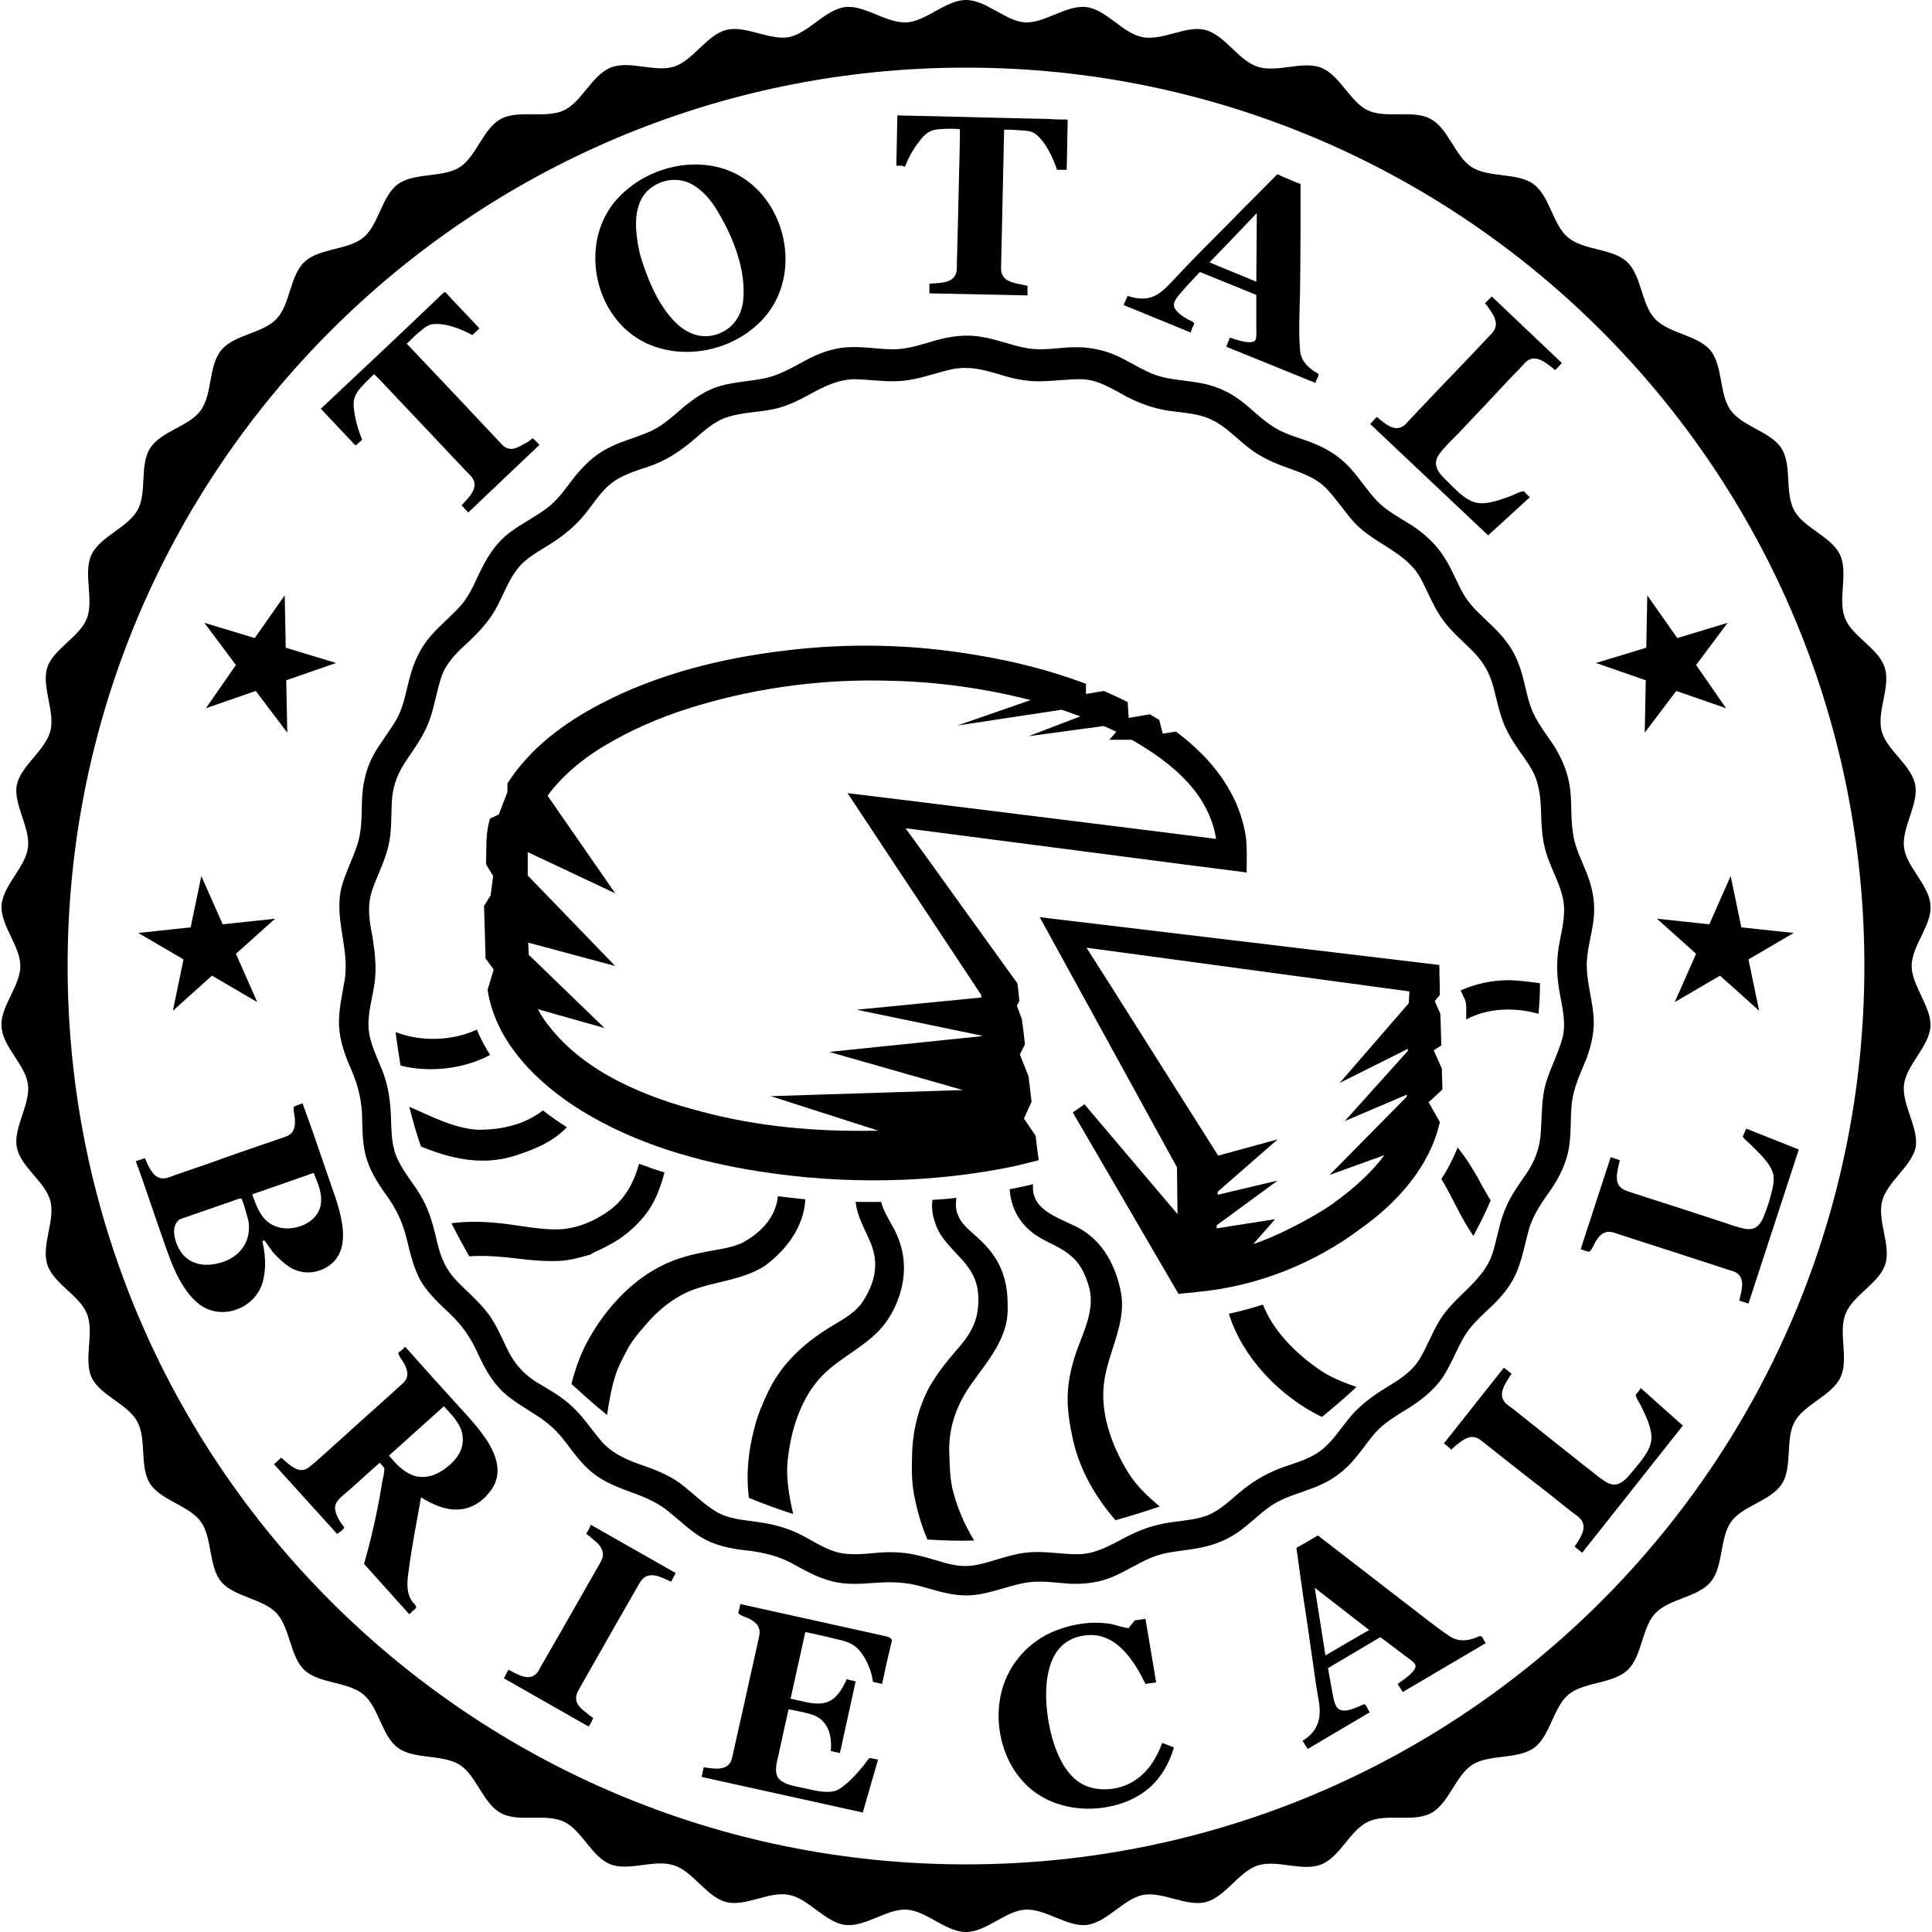 <?xml version="1.0" encoding="utf-8"?>
<!-- Generator: Adobe Illustrator 16.0.3, SVG Export Plug-In . SVG Version: 6.00 Build 0)  -->
<!DOCTYPE svg PUBLIC "-//W3C//DTD SVG 1.1//EN" "http://www.w3.org/Graphics/SVG/1.1/DTD/svg11.dtd">
<svg version="1.1" id="logo-stamp" xmlns="http://www.w3.org/2000/svg" xmlns:xlink="http://www.w3.org/1999/xlink" x="0px" y="0px"
	 width="380px" height="380px" viewBox="0 0 380 380" style="enable-background:new 0 0 380 380;" xml:space="preserve">
<style type="text/css">
<![CDATA[
	.logo-fill{fill:#000000;}
]]>
</style>
<g>
	<g>
		<path class="logo-fill" d="M283.2,220.7l-2.2-3.9l2.7-2.5c0-1.4-0.1-2.7-0.1-4.1l-1.6-3.6l1.5-1c-0.1-2.1-0.1-4.1-0.2-6.2l-1.1-2.5
			l1-1.2c0-2-0.1-3.9-0.1-5.9c-6.8-0.8-71.9-8.6-78.6-9.4l27,49.2l0.1,9.2l-18.3-21.6l-2.3,1.6l20.8,35.7c1.3-0.2,2.6-0.2,3.8-0.4
			c11.6-1.1,22.8-5.5,32.1-12.5C274.9,236.5,281.3,229.3,283.2,220.7z M246.5,244.7l4.3-4.9l-11.5,1.8l0-0.6l12-8.8l-11.8,2.8l0-0.6
			l11.8-10.3l-11.7,3.2v0c-4.9-7.7-22.1-35-25.9-40.9l63.5,8.6c0,0.8-0.1,1.5-0.1,2.3L263.5,213l13.4-6.7c0,0.1,0,0.3,0,0.4
			l-12.4,13.8l12.2-5.2l0,0.4l-15.2,15.4l10.8-3.9c-2.7,3.6-6.1,6.6-9.7,9.2C259.9,238.5,252.2,242.8,246.5,244.7z"/>
		<path class="logo-fill" d="M95.2,178.2c0.1,2.9,0.2,6.3,0.3,10.3l1.6,2.2l-1.2,4c1.6,10.4,9.9,18.5,18.7,23.9
			c10.5,6.4,22.6,9.9,34.7,11.8c16.6,2.6,34.1,2.4,50.6-1.1l4.4-1.1c-0.2-1.4-0.4-3-0.6-4.8l-2.3-3.4l1.5-3.3
			c-0.2-1.6-0.4-3.3-0.6-5l-1.7-4.3l1-2v0c-0.2-1.8-0.4-3.4-0.6-4.9l-1-2.7l0.5-0.9c-0.2-1.8-0.3-3.1-0.4-3.5
			c-5.8-8-20.4-28.4-22-30.5c7.9,1,64.3,8.4,67.1,8.7c0-2.2,0.1-4.4-0.1-6.6c-1.2-8.9-6.8-15.9-13.8-21.1l-2.6,0.4l-0.7-2.7
			l-1.8-1.1c0,0-0.1,0-0.1,0l-4.1,0.7l-0.2-3.1c-1.5-0.8-3.1-1.5-4.7-2.2l-3.5,0.6v-2c-6.9-2.6-14-4.4-21.2-5.6
			c-12.6-2.2-25.6-2.5-38.3-0.9c-12.4,1.5-24.8,4.6-35.9,10.4c-7.3,3.8-14,8.8-18.4,15.7l0,1.7l-1.7,4.4l-1.7,0.8
			c-0.9,2.7-0.7,5.3-0.8,9l1.4,2.3l-0.5,3.8L95.2,178.2z M103.8,167.8c0-0.1,0-0.1,0-0.2l17.2,8.1l-13.3-19.2
			c3.4-4.6,8-8.1,12.9-10.8c5.3-3,11.1-5.3,16.9-7c12.2-3.6,25-5.2,37.7-4.8c9.2,0.2,18.6,1.5,27.5,3.8l-14.4,5l20.5-3.1
			c1.3,0.4,2.5,0.9,3.7,1.3l-10.2,3.9l14.8-2c0.1,0,2.4,1.1,2.4,1.1c0,0,0.1,0,0.1,0l-1.4,1.6h4.4c1.9,1.1,3.8,2.3,5.6,3.6
			c3.8,2.8,7.4,6.3,9.4,10.7c0.8,1.7,1.3,3.4,1.6,5.2c-7.7-1-68.1-8.5-72.5-9l26.3,39.7l0,0.5l-24.5,2.4l24.6,5.1l0,0.1l-30,3.1
			l26.3,7.5l-37.8,1.2l21.2,6.8l-1,0c-11.3,0.2-22.7-0.8-33.6-3.7c-11-2.8-23.2-7.7-30.3-17c-0.8-1-1.5-2-2.1-3.2l13.1,3.7
			L104,187.8l-0.1-2.3l0-0.1L121,190l-17.2-17.8V167.8z"/>
		<path class="logo-fill" d="M116.5,246.5c0.1,0,0.2-0.1,0.2-0.1c2.2-1,4.4-2.1,6.2-3.5c1.8-1.4,3.4-3,4.7-4.9c1.5-2.2,2.4-4.8,3.1-7.4
			c-1.7-0.5-3.4-1.1-5-1.7c-1.1,3.9-2.9,7.2-6.3,9.5c-1.9,1.3-3.9,2.3-6.2,2.9c-3.6,1-7.4,0.3-11.1-0.2c-4.4-0.7-8.9-1.1-13.3-0.5
			c1.1,2.2,2.3,4.4,3.5,6.5c4-0.3,7.9,0.3,11.8,0.7c2,0.2,4,0.3,6,0.2c2.1-0.1,4.1-0.7,6.2-1.3C116.4,246.5,116.5,246.5,116.5,246.5
			z"/>
		<path class="logo-fill" d="M94.2,222.3c0,0-0.3,0-0.4,0c0.1,0,0.1,0,0.2,0C94.1,222.3,94.2,222.3,94.2,222.3z"/>
		<path class="logo-fill" d="M101,227.4c3.8-1.2,7.7-2.7,10.5-5.7c-1.6-1-3.2-2.1-4.7-3.3c-3.6,2.8-8.1,3.8-12.5,3.8c0,0,0,0-0.2,0
			c-0.2,0-0.2,0-0.2,0c-4.8-0.3-9.1-2.7-13.4-4.5c0.7,2.7,1.4,5.3,2.3,7.8C88.6,227.9,94.8,229.3,101,227.4z"/>
		<path class="logo-fill" d="M289.8,243.1c1.2-2.3,2.4-4.6,3.4-7c-0.6-0.9-1.1-1.9-1.7-2.9c-0.6-1.1-0.6-1-0.3-0.6
			c-1.3-2.3-2.7-4.7-4.5-6.9c-0.9,2.2-1.9,4.2-3.2,6.2C285.7,235.5,287.3,239.5,289.8,243.1z"/>
		<path class="logo-fill" d="M158.4,235.9c-1.8-0.2-3.6-0.4-5.4-0.6c-0.4,4.2-3.5,7.3-7.1,9.2c-2.5,1.1-5.3,1.3-8,1.9
			c-3,0.6-5.9,1.5-8.6,3c-5.6,3-10.3,8.3-13.4,13.8c-1.6,2.8-2.7,5.8-3.5,9c2.3,2.1,4.6,4.2,7,6.1c0.4-2.5,0.8-5.1,1.6-7.6
			c0.5-1.7,1.3-3.2,2.1-4.7c0.9-1.9,2.3-3.6,3.7-5.2c2.5-3,5.5-5.5,9.2-7c4.7-1.8,10-2,14.4-4.8
			C154.6,245.9,158.1,241.4,158.4,235.9z"/>
		<path class="logo-fill" d="M288.4,200.5c4.3-2.3,9.6-2.4,14.2-1.1c0.2-2,0.3-4,0.3-6c-1.9-0.3-3.8-0.5-5.7-0.6c-1.9,0-1.3,0-0.6,0
			c-3.1,0-6.4,0.7-9.3,2c0.3,0.6,0.5,1.2,0.8,1.7C288.6,197.6,288.3,199.3,288.4,200.5z"/>
		<path class="logo-fill" d="M222,289.8c-3.4-5.5-5.9-12.3-4.7-18.8c1-5.8,4.4-11.2,3.1-17.2c-1-4.7-3.2-9.1-7.4-11.8
			c-3.7-2.3-10.4-3.5-9.8-9.1c-1.5,0.4-3,0.7-4.6,1c0.2,3.6,1.9,6.7,4.8,8.8c2.2,1.6,5,2.4,7.1,4.2c1.9,1.5,2.9,3.6,3.6,5.9
			c1.4,4.4-0.8,8.7-2.3,12.8c-1,2.9-1.7,5.8-1.8,8.8c-0.1,2.9,0.4,5.8,1,8.6c1.3,6,4.4,11.4,8.4,16c2.9-0.8,5.8-1.7,8.7-2.7
			C225.7,294.3,223.6,292.3,222,289.8z"/>
		<path class="logo-fill" d="M192.9,244c-1.5-1.5-3.8-3-4.5-5.1c-0.5-1-0.4-2.2-0.3-3.3c-1.6,0.2-3.1,0.3-4.7,0.4c-0.2,1.4,0,3.1,0.5,4.4
			c0.8,2.8,3,4.8,4.9,6.9c2,2.1,3.4,4.3,3.6,7.3c0.1,1.6,0,3.3-0.5,4.9c-0.7,2.4-2.3,4.4-3.9,6.2c-1.9,2.2-3.7,4.5-5.2,7.1
			c-2.2,4.1-3.3,8.7-3.4,13.3c-0.1,2.7-0.1,5.4,0.4,8c0.6,3,1.4,5.9,2.6,8.7c3.1,0.2,6.1,0.3,9.2,0.2c-2-3.3-3.4-6.6-4.3-10.3
			c-0.5-2.4-0.5-4.8-0.6-7.3c-0.1-4.9,1.6-9.4,4.5-13.4c3.2-4.5,7.1-8.9,7-14.7c0-2.1-0.1-4.2-0.8-6.3
			C196.6,248.2,194.9,245.9,192.9,244z"/>
		<path class="logo-fill" d="M259.5,269.4c-4.6-3.2-9-7.5-11.1-12.8c-2.2,0.7-4.4,1.3-6.7,1.8c2.7,8.7,10.2,16.4,18.3,20.3
			c2.3-1.9,4.6-3.8,6.8-5.9C264.2,271.9,261.7,270.9,259.5,269.4z"/>
		<path class="logo-fill" d="M96.4,207.5c-1-1.6-1.9-3.2-2.6-5c-4.9,2.3-11.1,2.4-16,0.5c0.3,2.2,0.6,4.4,1,6.6
			C84.5,211,91.1,210.3,96.4,207.5z"/>
		<path class="logo-fill" d="M173.3,236.4c-1.7,0-3.3,0-5,0c0.3,3,1.9,5.5,3,8.2c1.1,2.7,1.1,5.4,0.1,8.1c-0.5,1.3-1.1,2.4-1.9,3.6
			c-1.6,2.2-4.3,3.5-6.5,4.9c-5,3.1-9.2,7-11.8,12.3c-1.1,2.3-2.2,4.8-2.8,7.3c-1.2,4.5-1.7,9.1-1.1,13.8c2.8,1.2,5.7,2.2,8.7,3.2
			c-0.8-3.6-1.4-7-1.1-10.3c0.6-6.1,2.6-12.7,7-17.1c3.8-3.8,9.2-5.9,12.4-10.4c2.2-3.1,3.5-6.9,3.5-10.7c0-2.4-0.6-4.7-1.6-6.9
			C175.2,240.4,173.9,238.6,173.3,236.4z"/>
		<path class="logo-fill" d="M265.2,288.3c2-2,3.5-4.4,5.3-6.5c1.9-2.1,4.4-3.5,6.8-5c2.5-1.6,4.7-3.4,6.4-5.8c1.6-2.4,2.6-5.1,4-7.6
			c1.4-2.6,3.6-4.5,5.7-6.5c2.1-2,3.9-4.2,5-6.9c1.1-2.8,1.6-5.7,2.4-8.5c0.9-2.8,2.6-5.2,4.3-7.6c1.7-2.5,3-5.2,3.5-8.2
			c0.5-3,0.2-6,0.6-9.1c0.4-2.9,1.7-5.6,2.8-8.3c1.1-2.9,1.7-5.8,1.4-8.8c-0.3-3.1-1.2-6.1-1.3-9.2c-0.1-3.1,0.9-6.1,1.3-9.1
			c0.4-3.1,0-6-1.1-8.9c-1-2.7-2.5-5.4-2.9-8.3c-0.5-3-0.2-6-0.6-9c-0.4-3.1-1.6-5.8-3.2-8.4c-1.6-2.4-3.5-4.7-4.5-7.5
			c-1-2.8-1.3-5.7-2.4-8.5c-1-2.8-2.7-5-4.8-7.1c-2-2-4.4-3.9-5.9-6.4c-1.5-2.5-2.4-5.2-4-7.6c-1.6-2.5-3.7-4.4-6.2-6.1
			c-2.4-1.5-4.9-2.8-6.9-4.8c-1.9-2-3.4-4.4-5.3-6.5c-2-2.2-4.3-3.7-7-4.8c-2.6-1.1-5.5-1.7-7.9-3.2c-2.5-1.5-4.5-3.7-6.8-5.4
			c-2.4-1.8-5.1-2.9-8-3.4c-2.8-0.5-5.8-0.6-8.5-1.5c-2.8-1-5.2-2.7-7.9-3.9c-2.8-1.2-5.6-1.7-8.6-1.6c-2.9,0.1-5.9,0.7-8.8,0.2
			c-3-0.5-5.8-1.7-8.8-2.2c-3.1-0.6-6.1-0.2-9.1,0.6c-2.8,0.8-5.6,1.8-8.5,1.8c-3,0-6.1-0.6-9.1-0.4c-2.9,0.2-5.6,1.2-8.2,2.6
			c-2.6,1.4-5.1,2.9-8,3.5c-2.9,0.6-5.9,0.7-8.7,1.5c-2.8,0.8-5.1,2.4-7.3,4.2c-2.2,1.9-4.3,3.9-7.1,5c-2.6,1.1-5.5,1.8-8,3.2
			c-2.5,1.3-4.5,3.3-6.3,5.5c-1.7,2.2-3.3,4.6-5.5,6.2c-2.3,1.7-4.9,3-7.2,4.7c-2.4,1.8-4,4.1-5.4,6.8c-1.3,2.5-2.3,5.3-4.1,7.4
			c-1.9,2.2-4.2,4-6.1,6.2c-2,2.3-3.2,4.9-4,7.8c-0.8,2.8-1.2,5.7-2.5,8.2c-1.4,2.6-3.4,4.9-4.8,7.5c-1.5,2.8-2.1,5.8-2.2,8.9
			c-0.1,2.9,0,5.8-0.9,8.6c-0.9,2.8-2.3,5.4-3.1,8.3c-1.6,6.2,1.6,12.1,0.6,18.3c-0.5,3.1-1.3,6.2-1.1,9.3c0.2,3,1.2,5.7,2.4,8.4
			c1.2,2.8,1.9,5.4,2.1,8.5c0.1,3.1,0,6.3,1,9.3c0.9,2.8,2.6,5.2,4.3,7.6c1.7,2.5,2.8,5,3.5,7.9c0.7,2.9,1.4,5.9,2.9,8.5
			c1.5,2.4,3.6,4.3,5.6,6.2c2.2,2.1,3.8,4.3,5.1,7c1.2,2.6,2.5,5.3,4.4,7.4c1.9,2.2,4.5,3.6,6.9,5.2c2.5,1.5,4.5,3.2,6.3,5.6
			c1.7,2.2,3.3,4.5,5.5,6.2c2.3,1.8,5,2.8,7.7,3.8c2.8,1,5.3,2.1,7.6,4.1c2.2,1.8,4.2,3.8,6.7,5.1c2.7,1.4,5.6,1.9,8.6,2.2
			c3,0.4,5.6,1,8.3,2.4c2.6,1.4,5.1,2.9,8,3.6c2.9,0.8,5.9,0.5,8.9,0.3c3-0.2,5.7-0.1,8.6,0.7c2.9,0.8,5.8,1.8,8.9,1.8
			c4.1,0,7.8-1.8,11.7-2.5c2.9-0.5,5.8,0,8.7,0.2c2.9,0.1,5.7-0.2,8.3-1.3c2.7-1.1,5.2-2.8,7.9-3.9c2.7-1.1,5.6-1.2,8.5-1.7
			c3-0.5,5.7-1.4,8.2-3.1c2.4-1.6,4.4-3.8,6.8-5.4c2.4-1.6,5.2-2.3,7.8-3.3C260.7,291.8,263.1,290.4,265.2,288.3z M244.6,292.9
			c-2.3,1.8-4.4,4.1-7.2,5.2c-2.8,1-5.8,1-8.7,1.6c-3.1,0.6-5.8,1.8-8.5,3.3c-2.7,1.4-5.2,2.7-8.3,2.7c-3.1,0-6.1-0.6-9.2-0.4
			s-6,1.3-8.9,2.1c-1.5,0.4-3,0.7-4.6,0.6c-1.6-0.1-3.1-0.5-4.7-1c-3-0.9-5.9-1.7-9-1.7c-0.4,0-0.8,0-1.1,0
			c-2.9,0.1-5.9,0.7-8.8,0.2c-3-0.5-5.6-2.4-8.2-3.7c-2.8-1.4-5.7-2.1-8.8-2.5c-2.8-0.4-5.7-0.6-8.1-2.2c-2.5-1.6-4.5-3.7-6.8-5.4
			c-2.5-1.8-5.3-2.8-8.2-3.8c-2.7-1-5.1-2.1-7.1-4.3c-1.9-2.2-3.5-4.7-5.6-6.7c-2.1-2.1-4.7-3.5-7.2-5c-2.5-1.6-4.2-3.4-5.6-6.1
			c-1.3-2.6-2.4-5.4-4.2-7.7c-1.8-2.3-4.1-4.2-6.1-6.3c-2-2.1-3-4.5-3.7-7.4c-0.7-3-1.4-5.9-2.9-8.6c-1.4-2.6-3.5-4.9-4.8-7.6
			c-1.3-2.6-1.3-5.5-1.4-8.4c-0.1-3.1-0.5-6.1-1.6-9c-1.1-2.8-2.6-5.6-2.8-8.6c-0.2-3,0.8-6,1.2-9c0.4-3.2,0-6.2-0.5-9.3
			c-0.6-3-1-5.8,0-8.8c1-2.9,2.5-5.7,3.2-8.7c0.7-3,0.5-6.1,0.7-9.1c0.2-3.1,1.3-5.5,3-8c1.7-2.5,3.4-4.9,4.4-7.7
			c1-2.8,1.4-5.8,2.4-8.7c1-2.7,3.1-4.7,5.2-6.6c2.1-2,4.1-4.1,5.5-6.7c1.4-2.5,2.3-5.3,4.1-7.6c1.7-2.3,4.4-3.6,6.7-5.1
			c2.5-1.6,4.7-3.4,6.6-5.7c1.8-2.2,3.3-4.8,5.6-6.4c2.3-1.7,5.3-2.4,8-3.4c2.8-1.1,5.2-2.7,7.6-4.7c2.1-1.8,4.3-3.9,7-4.7
			c2.8-0.9,5.9-0.9,8.8-1.5c3.1-0.6,5.7-2.1,8.5-3.6c2.7-1.4,5.1-2.4,8.1-2.3c3,0.1,6,0.6,9,0.3c3.1-0.3,6-1.4,8.9-2.1
			c3.1-0.8,5.8-0.4,8.9,0.5c2.9,0.9,5.7,1.7,8.8,1.7c3,0,6-0.5,8.9-0.4c3,0.2,5.5,1.8,8.1,3.2c2.8,1.5,5.5,2.5,8.7,3
			c2.8,0.4,5.9,0.5,8.5,1.8c2.7,1.3,4.8,3.6,7.1,5.4c2.4,1.9,5.1,3.1,8,4.1c2.7,1,5.4,1.9,7.4,4c2,2.1,3.6,4.6,5.5,6.7
			c3.9,4.2,10.1,5.7,13,10.9c1.4,2.6,2.4,5.3,4.1,7.8c1.6,2.4,3.9,4.3,6,6.4c2.1,2.1,3.4,4.2,4.2,7.1c0.8,2.9,1.3,6,2.7,8.7
			c1.3,2.7,3.3,5,4.8,7.5c1.5,2.6,1.8,5.3,1.9,8.3c0.1,3.1,0.2,6.1,1.3,9.1c1,2.9,2.6,5.6,3.1,8.6c0.5,3-0.4,6-0.9,8.9
			c-0.5,3.2-0.4,6.2,0.2,9.3c0.5,2.9,1.3,5.9,0.5,8.8c-0.8,3-2.3,5.7-3.2,8.7c-0.9,3-0.8,6.1-1,9.1c-0.1,3-0.8,5.5-2.4,8.1
			c-1.6,2.5-3.5,4.8-4.6,7.6c-1.2,2.8-1.6,5.8-2.5,8.7c-1.8,5.7-7.5,8.4-10.5,13.4c-1.5,2.5-2.5,5.3-4,7.7c-1.6,2.5-4,3.9-6.4,5.4
			c-2.5,1.5-4.8,3.2-6.8,5.4c-1.9,2.2-3.4,4.7-5.6,6.6c-2.2,1.9-5.1,2.7-7.7,3.6C249.5,289.6,247,291,244.6,292.9z"/>
		<path class="logo-fill" d="M374.5,213.3c0.5-3.9,4.9-7.4,5.2-11.4c0.2-3.9-3.7-8-3.7-11.9c0-4,4-8,3.7-11.9c-0.2-4-4.7-7.5-5.2-11.4
			c-0.5-3.9,2.9-8.5,2.2-12.3c-0.7-3.9-5.6-6.8-6.6-10.6c-1-3.8,1.8-8.7,0.6-12.5c-1.2-3.8-6.4-6.1-7.8-9.7c-1.5-3.7,0.7-8.9-1-12.5
			c-1.7-3.6-7.1-5.2-9-8.7c-1.9-3.5-0.4-8.9-2.5-12.2c-2.1-3.3-7.7-4.3-10-7.5c-2.3-3.2-1.5-8.8-4-11.8c-2.5-3-8.2-3.3-10.9-6.2
			c-2.7-2.9-2.6-8.5-5.5-11.2c-2.9-2.7-8.5-2.2-11.6-4.8c-3-2.5-3.6-8.2-6.8-10.5c-3.2-2.3-8.7-1.2-12.1-3.3
			c-3.3-2.1-4.6-7.6-8.1-9.5c-3.4-1.9-8.8,0-12.4-1.7c-3.5-1.7-5.5-7-9.2-8.4c-3.7-1.4-8.7,1.1-12.5-0.2c-3.7-1.2-6.4-6.2-10.2-7.2
			c-3.8-1-8.5,2.2-12.4,1.4c-3.8-0.7-7.1-5.4-11-5.9c-3.9-0.5-8.2,3.2-12.1,3C197.8,4.2,194,0,190,0c-4,0-7.8,4.2-11.7,4.4
			c-4,0.2-8.3-3.5-12.1-3c-3.9,0.5-7.2,5.1-11,5.9c-3.9,0.7-8.6-2.4-12.4-1.4c-3.8,1-6.5,6-10.2,7.2c-3.8,1.2-8.8-1.3-12.5,0.2
			c-3.7,1.5-5.7,6.8-9.2,8.4c-3.6,1.7-8.9-0.2-12.4,1.7c-3.5,1.9-4.8,7.4-8.1,9.5c-3.3,2.1-8.9,1-12.1,3.3c-3.2,2.3-3.8,8-6.8,10.5
			c-3,2.5-8.7,2.1-11.6,4.8c-2.9,2.7-2.8,8.4-5.5,11.2c-2.7,2.9-8.4,3.1-10.9,6.2c-2.5,3-1.7,8.6-4,11.8c-2.3,3.2-7.9,4.1-10,7.5
			C27.4,91.5,29,97,27,100.4c-1.9,3.4-7.3,5.1-9,8.7c-1.7,3.6,0.5,8.8-0.9,12.5c-1.4,3.7-6.6,6-7.8,9.7c-1.2,3.7,1.6,8.7,0.6,12.5
			c-1,3.8-5.8,6.8-6.6,10.6c-0.7,3.8,2.7,8.4,2.2,12.3c-0.5,3.9-4.9,7.4-5.2,11.4c-0.2,3.9,3.7,8,3.7,11.9c0,4-4,8-3.7,11.9
			c0.2,4,4.7,7.5,5.2,11.4c0.5,3.9-2.9,8.5-2.2,12.3c0.7,3.9,5.6,6.8,6.6,10.6c1,3.8-1.8,8.7-0.6,12.5c1.2,3.8,6.4,6.1,7.8,9.7
			c1.5,3.7-0.7,8.9,0.9,12.5c1.7,3.6,7.1,5.2,9,8.7c1.9,3.5,0.4,8.9,2.5,12.2c2.1,3.3,7.7,4.3,10,7.5c2.3,3.2,1.5,8.8,4,11.8
			c2.5,3,8.2,3.3,10.9,6.2c2.7,2.9,2.6,8.5,5.5,11.2c2.9,2.7,8.5,2.2,11.6,4.8c3,2.5,3.6,8.2,6.8,10.5c3.2,2.3,8.7,1.2,12.1,3.3
			c3.3,2.1,4.6,7.6,8.1,9.5c3.4,1.9,8.8,0,12.4,1.7c3.6,1.7,5.5,7,9.2,8.4c3.6,1.4,8.7-1.1,12.5,0.2c3.7,1.2,6.4,6.2,10.2,7.2
			c3.8,1,8.5-2.2,12.4-1.4c3.8,0.7,7.1,5.4,11,5.9c3.9,0.5,8.2-3.2,12.1-3c3.9,0.2,7.7,4.4,11.7,4.4c4,0,7.8-4.2,11.7-4.4
			c4-0.2,8.3,3.5,12.1,3c3.9-0.5,7.2-5.1,11-5.9c3.9-0.7,8.6,2.4,12.4,1.4c3.8-1,6.5-6,10.2-7.2c3.8-1.2,8.8,1.3,12.5-0.2
			c3.7-1.5,5.7-6.8,9.2-8.4c3.6-1.7,8.9,0.2,12.4-1.7c3.5-1.9,4.8-7.4,8.1-9.5c3.3-2.1,8.9-1,12.1-3.3c3.2-2.3,3.8-8,6.8-10.5
			c3-2.5,8.7-2.1,11.6-4.8c2.9-2.7,2.8-8.4,5.5-11.2c2.7-2.9,8.4-3.1,10.9-6.2c2.5-3,1.7-8.6,4-11.8c2.3-3.2,7.9-4.1,10-7.5
			c2.1-3.3,0.6-8.8,2.5-12.2c1.9-3.4,7.3-5.1,9-8.7c1.7-3.6-0.5-8.8,1-12.5c1.4-3.6,6.6-6,7.8-9.7c1.2-3.7-1.6-8.6-0.6-12.5
			c1-3.8,5.8-6.8,6.6-10.6C377.4,221.8,374,217.2,374.5,213.3z M190,366.7c-97.6,0-176.7-79.1-176.7-176.7
			C13.3,92.4,92.4,13.3,190,13.3c97.6,0,176.7,79.1,176.7,176.7C366.7,287.6,287.6,366.7,190,366.7z"/>
		<path class="logo-fill" d="M70.8,86.9c0.5-0.4,0.5-0.4,0.2-1c-0.7-1.8-1.2-3.7-1.4-5.6c-0.2-1.7,0.2-2.7,1.3-4c0.9-1,1.8-1.9,2.7-2.7
			c0.4,0.4,0.8,0.8,1.2,1.2c4,4.2,8,8.5,12,12.7c1.6,1.7,3.3,3.5,4.9,5.2c0.3,0.3,0.5,0.5,0.8,0.8c2.1,2.2-0.2,4.2-1.7,5.9l1.3,1.4
			l14-13.3c-0.4-0.4-0.7-0.8-1.1-1.1c-0.3-0.3-0.3-0.2-0.6,0.1c-0.4,0.3-0.8,0.6-1.3,0.8c-1.6,1-3.1,1.6-4.5,0
			C92.4,80.7,86.2,74.1,80,67.6c0.7-0.6,1.3-1.3,2-1.9c0.9-0.7,1.8-1.7,2.9-1.9c2.6-0.4,5.8,0.9,8,2.1l1.4-1.3
			c-2.1-2.3-4.3-4.5-6.4-6.8c-0.5-0.5-0.4-0.4-0.9,0c-0.7,0.7-1.5,1.4-2.2,2.1c-7.2,6.9-14.5,13.7-21.7,20.5l6.8,7.2
			C70.3,87.4,70.5,87.1,70.8,86.9z"/>
		<path class="logo-fill" d="M150.8,61.9c7.3-9.1,3.3-24.2-7.6-28.4c0.5,0.2,1,0.4,0,0c-1-0.4-0.5-0.2,0,0c-7.9-3-17.6,0.1-22.7,6.7
			c-5,6.6-4.3,16.4,0.8,22.7C128.6,72.1,143.6,70.8,150.8,61.9z M128.1,36.9c2.2-1.6,5-2,7.5-0.9c2.5,1.2,4.3,3.4,5.7,5.8
			c2.9,4.9,5.4,11.2,4.9,17c-0.2,2.7-1.5,5.1-3.9,6.4c-2.6,1.4-5.4,1.2-7.9-0.5c-2.3-1.6-4-4.1-5.3-6.5c-1.4-2.7-2.5-5.6-3.3-8.5
			C124.9,45.5,124.2,39.8,128.1,36.9z"/>
		<path class="logo-fill" d="M178.2,32.3c0.7-1.8,1.8-3.5,3-5c1.1-1.3,2-1.8,3.7-1.9c1.3-0.1,2.6-0.1,3.9,0c0,0.6,0,1.1,0,1.7
			c-0.1,5.8-0.3,11.7-0.4,17.5c-0.1,2.4-0.1,4.8-0.2,7.1c0,0.4,0,0.7,0,1.1c-0.1,3-3.1,2.8-5.4,3l0,1.9l19.3,0.4c0-0.5,0-1,0-1.6
			c0-0.4,0-0.3-0.5-0.4c-0.5-0.1-1-0.2-1.5-0.3c-1.8-0.4-3.3-1-3.2-3.2c0.2-9,0.4-18.1,0.6-27.1c0.9,0,1.8,0,2.7,0.1
			c1.1,0.1,2.4,0,3.4,0.7c2.1,1.6,3.5,4.7,4.3,7.1l1.9,0c0.1-3.1,0.1-6.2,0.2-9.3c0-0.7,0-0.6-0.6-0.6c-1,0-2,0-3-0.1
			c-10-0.2-19.9-0.5-29.9-0.7l-0.2,9.9c0.4,0,0.8,0,1.2,0C178,32.9,177.9,32.9,178.2,32.3z"/>
		<path class="logo-fill" d="M234.6,64.3c0.2-0.5,0.5-0.7,0-1c-1.2-0.6-3-1.5-3.6-2.8c-0.5-1.1,0.9-2.5,1.6-3.3c1.1-1.3,2.3-2.5,3.4-3.7
			l11.1,4.5c0,2.1,0,4.1,0,6.2c0,0.8,0.1,1.7-0.1,2.5c-0.4,1.4-4.2,0-5.1-0.3l-0.7,1.8l17.5,7.1c0.2-0.4,0.3-0.8,0.5-1.1
			c0.3-0.8,0.2-0.6-0.6-1.1c-1.6-1-2.8-2.4-2.9-4.3c-0.3-3.6-0.1-7.4,0-11c0.1-7.2,0.1-14.4,0.1-21.6c-0.8-0.3-1.6-0.6-2.4-1
			c-0.5-0.2-1-0.4-1.5-0.6c-0.1-0.1-0.5-0.3-0.7-0.3c-3.1,3.2-6.3,6.3-9.4,9.5c-3.3,3.3-6.6,6.6-9.8,10c-1.5,1.5-2.9,3.4-4.9,4.4
			c-1.7,0.8-3.5,0.6-5.3,0L221,60l13.2,5.4C234.3,65,234.4,64.7,234.6,64.3z M247.2,41.9l-0.1,13.5c-3.1-1.3-6.2-2.5-9.2-3.8
			C241,48.4,244.1,45.2,247.2,41.9z"/>
		<path class="logo-fill" d="M300.9,97.8c-0.4-0.4-0.8-0.7-1.1-1.1c-0.3-0.3-2,0.6-2.5,0.8c-2,0.7-4.6,1.8-6.8,1.4
			c-2.2-0.4-4.3-2.7-5.8-4.2c-1.6-1.5-3.2-3.2-1.6-5.4c1.1-1.5,2.5-2.8,3.8-4.1c2.1-2.3,4.3-4.5,6.4-6.8c1.9-2,3.7-4,5.6-5.9
			c0.3-0.4,0.7-0.7,1-1.1c2-2.1,4.2,0,6,1.4l1.3-1.4l-13.8-13.1c-0.4,0.4-0.7,0.8-1.1,1.1c-0.3,0.3-0.2,0.3,0.1,0.6
			c0.3,0.4,0.6,0.9,0.9,1.3c1,1.5,1.4,2.9,0.1,4.3c-3.4,3.6-6.8,7.2-10.3,10.8c-1.8,1.9-3.6,3.8-5.5,5.8c-0.3,0.4-0.7,0.7-1,1.1
			c-2,2.1-4.1,0.1-5.8-1.3l-1.3,1.4l23.2,21.9L300.9,97.8z"/>
		<polygon class="logo-fill" points="43.9,248.2 43.9,248.2 43.9,248.2 		"/>
		<path class="logo-fill" d="M56.5,248.9c2.2,1.6,4.8,1.8,7.3,0.6c6.8-3.5,2.4-13.1,0.6-18.5c-1.6-4.7-3.2-9.4-4.9-14
			c-0.5,0.2-1.1,0.4-1.6,0.6c-0.4,0.1,0.1,2,0.1,2.5c0.1,1.7-0.2,2.9-1.9,3.5c-4.7,1.6-9.4,3.2-14.1,4.9c-2.5,0.9-5,1.7-7.5,2.6
			c-0.5,0.2-0.9,0.3-1.4,0.5c-2.7,0.9-3.7-1.8-4.6-3.8l-1.8,0.6c0.2,0.4,0.3,0.9,0.5,1.3c1.8,5.1,3.5,10.2,5.3,15.3
			c1.4,4,3.1,8.5,6.4,11.3c4.4,3.7,11.3,1.2,12.8-4.2c-0.1,0.3-0.1,0.5,0,0c0.1-0.5,0.1-0.3,0-0.1c0.7-2.5,0.5-5.3-0.1-7.9
			c0.5-0.3,0.6,0.1,0.8,0.4c0.4,0.6,0.8,1.1,1.2,1.7C54.5,247.2,55.4,248.1,56.5,248.9z M43.9,248.2C44.5,248,45.1,247.8,43.9,248.2
			C42.8,248.6,43.3,248.4,43.9,248.2c-2.7,0.9-5.7,0.9-7.8-1.3c-1.4-1.5-3-5.6-0.7-7.1c3.5-1.2,6.9-2.4,10.4-3.6
			c0.5-0.2,1-0.4,1.6-0.5c0.3-0.1,1.4,4.2,1.5,4.6C49.4,244,47.4,247,43.9,248.2z M52,239.7c-1.2-1.4-1.8-3.1-2.4-4.8
			c3.3-1.1,6.6-2.3,9.8-3.4c0.7-0.2,1.3-0.5,2-0.7c0,0,0.2-0.1,0.3-0.1c0.3,0.8,0.6,1.5,0.9,2.3c0.6,1.7,0.9,3.7,0,5.4
			c-0.8,1.4-2.1,2.3-3.6,2.8c0.4-0.2,0.8-0.3,0,0c-1,0.4-0.5,0.2,0,0C56.6,242,53.8,241.7,52,239.7z"/>
		<path class="logo-fill" d="M59.1,241.1C59.1,241.1,59.1,241.1,59.1,241.1C59.1,241.1,59.1,241.1,59.1,241.1
			C59.1,241.1,59.1,241.1,59.1,241.1z"/>
		<path class="logo-fill" d="M79.7,264.9c-0.4,0.4-0.8,0.8-1.3,1.1c-0.3,0.3,0.9,1.8,1.1,2.2c0.8,1.6,1,2.8-0.4,4
			c-3.7,3.4-7.5,6.7-11.2,10.1c-1.9,1.7-3.9,3.5-5.8,5.2c-0.4,0.3-0.7,0.6-1.1,0.9c-2.1,1.9-4-0.3-5.7-1.7l-1.4,1.3l12.4,13.7
			c0.3-0.2,1.4-0.9,1.4-1.3c-0.8-1-1.7-2.4-1.8-3.7c-0.1-1.4,1.4-2.4,2.3-3.2c2.2-1.9,4.3-3.9,6.5-5.8c0.3,0.3,0.5,0.6,0.8,0.9
			c0.3,0.4-0.2,2.2-0.3,2.7c-0.3,1.9-0.6,3.7-1,5.6c-0.7,3.6-1.6,7.2-2.6,10.7l8.9,9.9c0.4-0.4,0.8-0.7,1.2-1.1
			c0.5-0.4-0.4-1.1-0.7-1.5c-1.2-1.9-0.9-4-0.6-6.1c0.6-4.8,1.6-9.5,2.4-14.3c2.1,1.3,4.6,2.5,7.1,2.4c2.5,0,4.8-1.4,6.3-3.3
			c5.1-6.1-2.8-13.4-6.7-17.8C86.3,272.3,83,268.6,79.7,264.9z M88,288.6C87.9,288.6,87.9,288.6,88,288.6L88,288.6z M88.6,288
			c-2.1,1.9-4.8,3.2-7.6,2.1c-1.9-0.8-3.2-2.3-4.5-3.8l10.8-9.7c1.3,1.4,2.7,2.8,3.4,4.6C91.6,283.9,90.6,286.2,88.6,288z"/>
		<path class="logo-fill" d="M115.4,301.5c-0.2,0.3,0.4,0.5,0.6,0.7c0.5,0.5,1.1,0.9,1.6,1.4c1.1,1.2,1.3,2.3,0.5,3.7
			c-2.6,4.5-5.1,9-7.7,13.5c-1.3,2.2-2.5,4.4-3.8,6.6c-0.2,0.4-0.4,0.7-0.6,1.1c-1.5,2.6-4.1,0.9-6-0.1l-0.9,1.7l16.7,9.5
			c0.3-0.5,0.6-1,0.8-1.5c0.2-0.3-0.3-0.4-0.5-0.6c-0.5-0.4-1-0.8-1.5-1.2c-1.3-1.1-1.7-2.3-0.8-3.9c2.5-4.4,5-8.8,7.5-13.2
			c1.3-2.3,2.6-4.5,3.9-6.8c0.2-0.4,0.5-0.8,0.7-1.2c1.5-2.5,4.1-1,6.1-0.1l0.9-1.7l-16.7-9.5C116,300.5,115.7,301,115.4,301.5z"/>
		<path class="logo-fill" d="M174.1,321.8c-9.5-2.1-19-4.2-28.5-6.3c-0.1,0.6-0.2,1.1-0.4,1.7c-0.1,0.4,1.9,1,2.2,1.2
			c1.5,0.8,2.3,1.7,1.9,3.5c-1.1,5-2.2,9.9-3.3,14.9c-0.6,2.5-1.1,5-1.7,7.6c-0.1,0.4-0.2,0.9-0.3,1.3c-0.6,2.8-3.5,2.2-5.6,1.9
			l-0.4,1.9l31.7,7l3-10.4c-0.5-0.1-1-0.2-1.5-0.3c-0.4-0.1-1,1.1-1.3,1.4c-1.4,1.7-2.9,3.4-4.7,4.6c-1.9,1.3-5.1,0.3-7.1-0.1
			c-1.7-0.4-4.6-0.7-5.3-2.5c-0.4-1.2,0-2.7,0.3-3.9c0.2-1.1,0.5-2.2,0.7-3.2c0.4-2,0.9-4,1.3-5.9c1.6,0.3,3.3,0.6,4.8,1.1
			c3,1.1,3.8,4.1,3.5,7.1l1.8,0.4l3.1-14.1c-0.4-0.1-0.9-0.2-1.3-0.3c-0.1,0-0.4-0.2-0.5-0.1c-0.1,0.4-0.3,0.7-0.5,1.1
			c-0.9,1.7-2.1,3.3-4.2,3.6c-2,0.3-4.3-0.5-6.3-0.9l2.9-13.1c1.9,0.4,3.8,0.8,5.7,1.3c1.9,0.4,3.7,0.8,5,2.4
			c1.4,1.7,2.3,3.9,2.6,6.1l1.8,0.4c0.5-2.4,1-4.7,1.6-7.1c0-0.2,0.4-1.5,0.3-1.6C175,322,174.6,321.9,174.1,321.8z"/>
		<path class="logo-fill" d="M222.7,350.5c-2.4,1.4-5.5,1.8-8.1,1.1c-2.6-0.7-4.4-2.6-5.7-4.9c-1.3-2.4-2.1-5-2.6-7.7
			c-0.5-2.8-0.7-5.6-0.4-8.4c0.3-2.2,0.9-4.5,2.3-6.2c1.5-1.8,3.6-2.7,5.9-2.8c5.6-0.3,9,5.1,11.2,9.6l2.1-0.3l-2.1-12.5l-2.1,0.3
			c-0.4,0.5-0.8,1-1.2,1.5c-0.1,0.2-3.1-0.7-3.5-0.8c-1.4-0.2-2.8-0.3-4.2-0.2c-2.9,0.2-5.8,1-8.4,2.3c-5.1,2.7-8.5,7.5-9.3,13.2
			c-0.8,5.6,0.9,11.8,4.8,15.9c4,4.3,10.2,5.8,15.9,4.9c-0.6,0.1-1.3,0.2,0,0c0.9-0.1,0.5-0.1,0,0c3.2-0.5,6.2-1.7,8.7-3.8
			c2.4-2.1,4-4.9,4.9-8c-0.8-0.3-1.5-0.6-2.3-0.9C227.5,345.8,225.7,348.8,222.7,350.5z"/>
		<path class="logo-fill" d="M290.3,322.1c-1.8,0.7-3.6,0.8-5.2-0.3c-3-2-5.9-4.4-8.8-6.6c-5.7-4.4-11.4-8.8-17.1-13.2
			c-0.7,0.4-1.5,0.9-2.2,1.3c-0.5,0.3-0.9,0.5-1.4,0.8c-0.1,0.1-0.5,0.2-0.6,0.4c0.6,4.4,1.2,8.8,1.9,13.3c0.7,4.6,1.3,9.2,2,13.9
			c0.3,2.1,1,4.4,0.5,6.5c-0.4,1.9-1.6,3.2-3.2,4.2l1,1.6l12.2-7.2c-0.2-0.4-0.4-0.7-0.6-1.1c-0.4-0.6-0.3-0.6-1-0.3
			c-1.2,0.5-2.9,1.4-4.2,0.9c-1.1-0.4-1.3-2.3-1.5-3.2c-0.3-1.7-0.6-3.3-0.9-5l10.3-6.1c1.6,1.2,3.3,2.5,4.9,3.7
			c0.6,0.5,1.4,0.9,1.9,1.6c0.8,1.2-2.6,3.3-3.4,3.9l1,1.6l16.3-9.6c-0.2-0.4-0.4-0.7-0.6-1.1C291.1,321.6,291.1,321.8,290.3,322.1z
			 M260.7,325.6c-0.7-4.4-1.4-8.9-2.1-13.3l10.7,8.3C266.5,322.2,263.6,323.9,260.7,325.6z"/>
		<path class="logo-fill" d="M321.8,274.2c-0.3,0.4,0.8,1.9,1,2.4c0.9,1.9,2.2,4.4,2,6.6c-0.2,2.2-2.3,4.5-3.7,6.2
			c-1.4,1.7-2.9,3.5-5.2,2.1c-1.6-1-3-2.3-4.5-3.4c-2.4-1.9-4.9-3.9-7.3-5.8c-2.1-1.7-4.3-3.4-6.4-5.1c-0.4-0.3-0.8-0.6-1.2-0.9
			c-2.3-1.8-0.4-4.2,0.8-6.1l-1.5-1.2l-11.8,14.9c0.4,0.3,0.8,0.6,1.2,1c0.3,0.3,0.3,0.2,0.6-0.1c0.4-0.4,0.8-0.7,1.2-1
			c1.4-1.1,2.7-1.7,4.3-0.5c3.9,3.1,7.8,6.2,11.7,9.2c2.1,1.6,4.1,3.3,6.2,4.9c0.4,0.3,0.8,0.6,1.2,0.9c2.2,1.8,0.5,4.1-0.7,5.9
			l1.5,1.2l19.8-25l-8.3-7.4C322.5,273.4,322.2,273.8,321.8,274.2z"/>
		<path class="logo-fill" d="M342.8,223.5c-0.1,0.3,1.8,1.8,2,2.1c1.4,1.4,3.6,3.4,4,5.5c0.2,1.2-0.1,2.5-0.4,3.6
			c-0.3,1.3-0.7,2.5-1.2,3.8c-0.7,2-1.6,3.6-3.9,3.2c-1.8-0.3-3.6-1.1-5.3-1.6c-3-1-5.9-1.9-8.9-2.9c-2.6-0.8-5.2-1.7-7.8-2.5
			c-0.5-0.2-1-0.3-1.4-0.5c-2.8-0.9-1.8-3.8-1.3-6l-1.8-0.6l-5.9,18.1c0.5,0.2,1.1,0.4,1.6,0.5c0.4,0.1,1.1-1.7,1.4-2.1
			c0.9-1.5,2-2.2,3.7-1.6c4.8,1.6,9.7,3.1,14.5,4.7c2.5,0.8,4.9,1.6,7.4,2.4c0.4,0.1,0.8,0.3,1.3,0.4c2.7,0.9,1.8,3.6,1.3,5.8
			l1.8,0.6l9.9-30.3l-10.3-4.1C343.2,222.5,343,223,342.8,223.5z"/>
		<polygon class="logo-fill" points="34,198.8 41.7,191.9 50.6,197.1 46.4,187.6 54.1,180.7 43.8,181.8 39.6,172.3 37.5,182.4 27.2,183.5 
			36.1,188.7 		"/>
		<polygon class="logo-fill" points="40.5,139.3 50.3,135.9 56.5,144.1 56.3,133.8 66.1,130.4 56.2,127.4 56,117.1 50.1,125.5 40.2,122.5 
			46.4,130.8 		"/>
		<polygon class="logo-fill" points="325.9,180.7 333.6,187.6 329.4,197.1 338.3,191.9 346,198.8 343.9,188.7 352.8,183.5 342.5,182.4 
			340.4,172.3 336.2,181.8 		"/>
		<polygon class="logo-fill" points="323.7,133.8 323.5,144.1 329.7,135.9 339.5,139.3 333.6,130.8 339.8,122.5 329.9,125.5 324,117.1 
			323.8,127.4 313.9,130.4 		"/>
	</g>
</g>
</svg>

